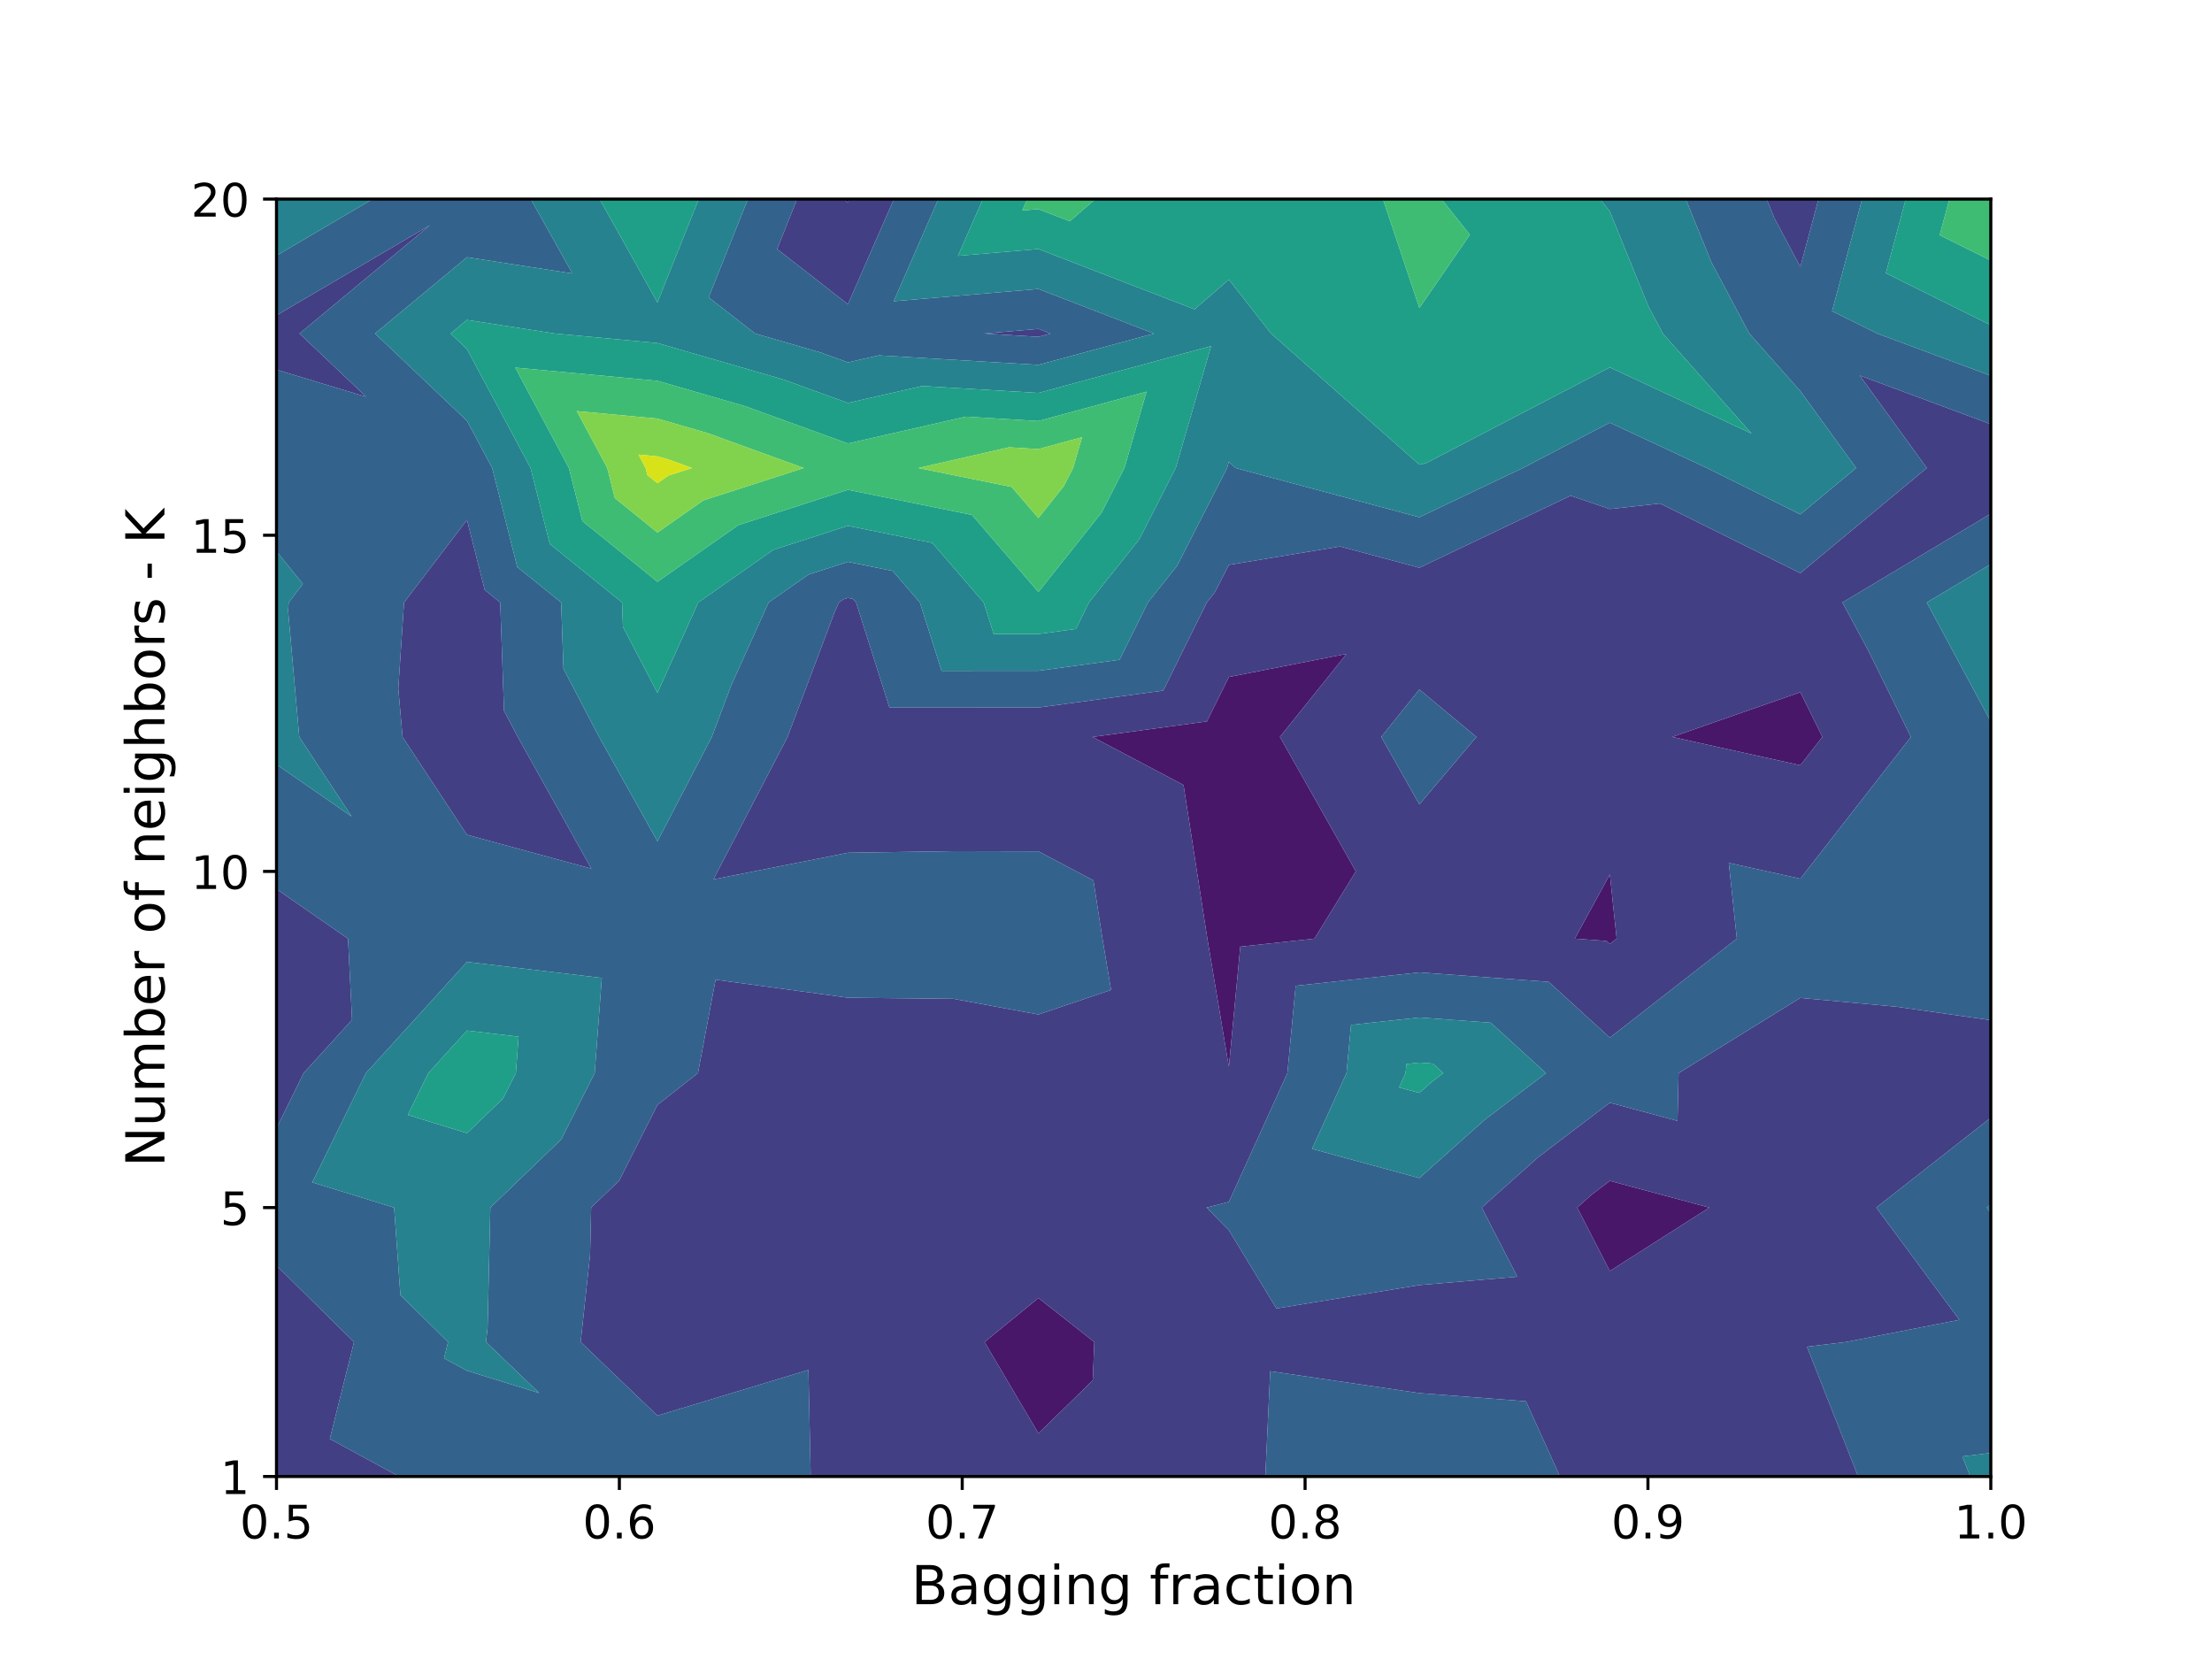 <?xml version="1.0" encoding="utf-8" standalone="no"?>
<!DOCTYPE svg PUBLIC "-//W3C//DTD SVG 1.1//EN"
  "http://www.w3.org/Graphics/SVG/1.1/DTD/svg11.dtd">
<!-- Created with matplotlib (https://matplotlib.org/) -->
<svg height="432pt" version="1.1" viewBox="0 0 576 432" width="576pt" xmlns="http://www.w3.org/2000/svg" xmlns:xlink="http://www.w3.org/1999/xlink">
 <defs>
  <style type="text/css">
*{stroke-linecap:butt;stroke-linejoin:round;}
  </style>
 </defs>
 <g id="figure_1">
  <g id="patch_1">
   <path d="M 0 432 
L 576 432 
L 576 0 
L 0 0 
z
" style="fill:#ffffff;"/>
  </g>
  <g id="axes_1">
   <g id="patch_2">
    <path d="M 72 384.48 
L 518.4 384.48 
L 518.4 51.84 
L 72 51.84 
z
" style="fill:#ffffff;"/>
   </g>
   <g id="PathCollection_1">
    <path clip-path="url(#p267dcb0366)" d="M 220.361 51.84 
L 220.189 52.272 
L 220.8 52.748 
L 221.197 51.84 
L 220.8 51.84 
M 284.957 349.465 
L 270.4 338.003 
L 256.372 349.465 
L 270.4 373.24 
L 284.55 359.454 
M 419.2 330.966 
L 445.103 314.451 
L 419.2 307.494 
L 414.457 311.103 
L 410.702 314.451 
M 350.645 170.265 
L 320 176.284 
L 314.276 187.858 
L 284.495 191.899 
L 308.188 204.407 
L 314.392 244.421 
L 320 277.792 
L 322.962 246.512 
L 342.276 244.421 
L 353.06 226.907 
L 333.286 191.899 
M 468.8 180.254 
L 435.447 191.899 
L 468.8 199.271 
L 474.55 191.899 
M 420.975 244.421 
L 419.2 227.707 
L 410.081 244.421 
L 418.345 245.025 
L 419.2 245.805 
" style="fill:#481769;"/>
   </g>
   <g id="PathCollection_2">
    <path clip-path="url(#p267dcb0366)" d="M 329.486 384.48 
L 330.763 357.063 
L 369.6 362.76 
L 397.356 364.886 
L 406.214 384.48 
L 419.2 384.48 
L 468.8 384.48 
L 483.856 384.48 
L 470.521 350.68 
L 480.621 349.465 
L 510.209 343.683 
L 488.579 314.451 
L 518.4 291.052 
L 518.4 279.436 
L 518.4 265.649 
L 493.927 262.159 
L 468.8 259.851 
L 437.101 279.436 
L 436.819 291.874 
L 419.2 287.142 
L 400.584 301.308 
L 385.844 314.451 
L 395.109 332.459 
L 369.6 334.637 
L 332.378 340.727 
L 320 320.356 
L 314.185 314.451 
L 320 312.958 
L 335.233 279.436 
L 337.386 256.695 
L 369.6 253.208 
L 403.269 255.668 
L 419.2 270.199 
L 452.27 244.421 
L 450.175 224.699 
L 468.8 228.815 
L 497.596 191.899 
L 486.462 169.352 
L 479.767 156.884 
L 518.4 133.763 
L 518.4 121.869 
L 518.4 110.457 
L 484.27 97.775 
L 501.742 121.869 
L 468.8 149.245 
L 432.277 131.101 
L 419.2 132.55 
L 408.979 129.085 
L 369.6 147.834 
L 348.944 142.302 
L 320 147.093 
L 316.321 154.287 
L 314.254 156.884 
L 302.904 179.83 
L 270.4 184.241 
L 231.614 184.265 
L 222.919 156.884 
L 222.117 155.954 
L 220.8 155.688 
L 219.636 156.063 
L 218.464 156.884 
L 217.371 159.305 
L 205.077 191.899 
L 185.769 228.994 
L 220.8 222.058 
L 248.886 221.64 
L 270.4 221.691 
L 284.724 229.253 
L 287.076 244.421 
L 289.32 257.778 
L 270.4 264.176 
L 248.217 260.081 
L 220.8 259.801 
L 186.339 255.108 
L 181.745 279.436 
L 171.2 287.719 
L 161.25 307.426 
L 153.938 314.451 
L 153.652 326.838 
L 151.203 349.465 
L 171.2 368.627 
L 210.516 356.725 
L 211.106 384.48 
L 220.8 384.48 
L 270.4 384.48 
L 320 384.48 
M 460.024 51.84 
L 461.979 56.655 
L 468.8 69.489 
L 473.532 51.84 
L 468.8 51.84 
M 221.197 51.84 
L 220.8 52.748 
L 220.189 52.272 
L 220.361 51.84 
L 207.562 51.84 
L 202.363 64.856 
L 220.8 79.221 
L 232.769 51.84 
M 72 96.268 
L 95.328 103.323 
L 77.985 86.855 
L 111.988 58.626 
L 72 82.12 
L 72 86.855 
M 72 293.789 
L 79.058 279.436 
L 91.67 265.55 
L 90.627 244.421 
L 72 231.51 
L 72 244.421 
L 72 279.436 
M 103.91 384.48 
L 85.878 374.683 
L 92.176 349.465 
L 72 329.569 
L 72 349.465 
L 72 384.48 
M 284.55 359.454 
L 270.4 373.24 
L 256.372 349.465 
L 270.4 338.003 
L 284.957 349.465 
M 410.702 314.451 
L 414.457 311.103 
L 419.2 307.494 
L 445.103 314.451 
L 419.2 330.966 
M 333.286 191.899 
L 353.06 226.907 
L 342.276 244.421 
L 322.962 246.512 
L 320 277.792 
L 314.392 244.421 
L 308.188 204.407 
L 284.495 191.899 
L 314.276 187.858 
L 320 176.284 
L 350.645 170.265 
M 474.55 191.899 
L 468.8 199.271 
L 435.447 191.899 
L 468.8 180.254 
M 419.2 245.805 
L 418.345 245.025 
L 410.081 244.421 
L 419.2 227.707 
L 420.975 244.421 
M 104.831 191.899 
L 121.6 217.381 
L 153.982 226.189 
L 134.81 191.899 
L 131.251 185.086 
L 130.253 156.884 
L 126.221 153.622 
L 121.6 135.381 
L 105.217 156.884 
L 103.718 179.275 
M 369.6 179.532 
L 384.467 191.899 
L 369.6 209.467 
L 359.677 191.899 
M 273.535 86.855 
L 270.4 85.645 
L 256.139 86.855 
L 270.4 87.705 
" style="fill:#423f85;"/>
   </g>
   <g id="PathCollection_3">
    <path clip-path="url(#p267dcb0366)" d="M 406.214 384.48 
L 397.356 364.886 
L 369.6 362.76 
L 330.763 357.063 
L 329.486 384.48 
L 369.6 384.48 
M 513.053 384.48 
L 510.989 379.248 
L 518.4 378.356 
L 518.4 349.465 
L 518.4 315.86 
L 517.357 314.451 
L 518.4 313.632 
L 518.4 291.052 
L 488.579 314.451 
L 510.209 343.683 
L 480.621 349.465 
L 470.521 350.68 
L 483.856 384.48 
M 518.4 187.921 
L 501.734 156.884 
L 518.4 146.91 
L 518.4 133.763 
L 479.767 156.884 
L 486.462 169.352 
L 497.596 191.899 
L 468.8 228.815 
L 450.175 224.699 
L 452.27 244.421 
L 419.2 270.199 
L 403.269 255.668 
L 369.6 253.208 
L 337.386 256.695 
L 335.233 279.436 
L 320 312.958 
L 314.185 314.451 
L 320 320.356 
L 332.378 340.727 
L 369.6 334.637 
L 395.109 332.459 
L 385.844 314.451 
L 400.584 301.308 
L 419.2 287.142 
L 436.819 291.874 
L 437.101 279.436 
L 468.8 259.851 
L 493.927 262.159 
L 518.4 265.649 
L 518.4 244.421 
L 518.4 191.899 
M 518.4 97.842 
L 488.831 86.855 
L 477.065 81.02 
L 484.89 51.84 
L 473.532 51.84 
L 468.8 69.489 
L 461.979 56.655 
L 460.024 51.84 
L 438.963 51.84 
L 445.609 68.212 
L 455.518 86.855 
L 468.8 101.836 
L 483.328 121.869 
L 468.8 133.942 
L 444.498 121.869 
L 419.2 110.057 
L 396.529 121.869 
L 369.6 134.691 
L 321.722 121.869 
L 320 120.253 
L 319.531 121.869 
L 306.5 147.354 
L 298.913 156.884 
L 291.533 171.803 
L 270.4 174.671 
L 245.183 174.686 
L 239.529 156.884 
L 232.444 148.664 
L 220.8 146.306 
L 210.512 149.621 
L 200.147 156.884 
L 190.485 178.285 
L 185.35 191.899 
L 171.2 219.084 
L 156 191.899 
L 146.733 174.156 
L 146.122 156.884 
L 134.694 147.641 
L 128.166 121.869 
L 121.6 109.591 
L 97.656 86.855 
L 121.6 66.977 
L 149.045 71.215 
L 138.21 51.84 
L 121.6 51.84 
L 97.053 51.84 
L 72 66.56 
L 72 82.12 
L 111.988 58.626 
L 77.985 86.855 
L 95.328 103.323 
L 72 96.268 
L 72 121.869 
L 72 143.582 
L 78.87 152.035 
L 75.175 156.884 
L 75.032 159.024 
L 77.931 191.899 
L 91.565 212.616 
L 72 199.055 
L 72 231.51 
L 90.627 244.421 
L 91.67 265.55 
L 79.058 279.436 
L 72 293.789 
L 72 314.451 
L 72 329.569 
L 92.176 349.465 
L 85.878 374.683 
L 103.91 384.48 
L 121.6 384.48 
L 171.2 384.48 
L 211.106 384.48 
L 210.516 356.725 
L 171.2 368.627 
L 151.203 349.465 
L 153.652 326.838 
L 153.938 314.451 
L 161.25 307.426 
L 171.2 287.719 
L 181.745 279.436 
L 186.339 255.108 
L 220.8 259.801 
L 248.217 260.081 
L 270.4 264.176 
L 289.32 257.778 
L 287.076 244.421 
L 284.724 229.253 
L 270.4 221.691 
L 248.886 221.64 
L 220.8 222.058 
L 185.769 228.994 
L 205.077 191.899 
L 217.371 159.305 
L 218.464 156.884 
L 219.636 156.063 
L 220.8 155.688 
L 222.117 155.954 
L 222.919 156.884 
L 231.614 184.265 
L 270.4 184.241 
L 302.904 179.83 
L 314.254 156.884 
L 316.321 154.287 
L 320 147.093 
L 348.944 142.302 
L 369.6 147.834 
L 408.979 129.085 
L 419.2 132.55 
L 432.277 131.101 
L 468.8 149.245 
L 501.742 121.869 
L 484.27 97.775 
L 518.4 110.457 
M 232.769 51.84 
L 220.8 79.221 
L 202.363 64.856 
L 207.562 51.84 
L 194.762 51.84 
L 184.537 77.44 
L 196.621 86.855 
L 213.769 91.818 
L 220.8 94.368 
L 228.846 92.534 
L 270.4 95.012 
L 300.469 86.855 
L 270.4 75.249 
L 232.711 78.446 
L 244.342 51.84 
M 103.718 179.275 
L 105.217 156.884 
L 121.6 135.381 
L 126.221 153.622 
L 130.253 156.884 
L 131.251 185.086 
L 134.81 191.899 
L 153.982 226.189 
L 121.6 217.381 
L 104.831 191.899 
M 359.677 191.899 
L 369.6 209.467 
L 384.467 191.899 
L 369.6 179.532 
M 270.4 87.705 
L 256.139 86.855 
L 270.4 85.645 
L 273.535 86.855 
M 104.267 337.229 
L 102.627 314.451 
L 81.306 307.881 
L 95.295 279.436 
L 121.6 250.472 
L 156.712 254.649 
L 154.856 279.436 
L 146.117 296.744 
L 127.685 314.451 
L 126.964 345.678 
L 126.554 349.465 
L 140.418 362.749 
L 121.6 356.934 
L 115.621 353.686 
L 116.676 349.465 
M 402.582 279.436 
L 386.71 291.514 
L 369.6 306.769 
L 341.658 299.161 
L 350.622 279.436 
L 351.811 266.878 
L 369.6 264.952 
L 388.193 266.31 
" style="fill:#33628d;"/>
   </g>
   <g id="PathCollection_4">
    <path clip-path="url(#p267dcb0366)" d="M 518.4 378.356 
L 510.989 379.248 
L 513.053 384.48 
L 518.4 384.48 
M 518.4 313.632 
L 517.357 314.451 
L 518.4 315.86 
L 518.4 314.451 
M 518.4 146.91 
L 501.734 156.884 
L 518.4 187.921 
L 518.4 156.884 
M 518.4 84.681 
L 491.075 71.13 
L 496.247 51.84 
L 484.89 51.84 
L 477.065 81.02 
L 488.831 86.855 
L 518.4 97.842 
L 518.4 86.855 
M 416.654 51.84 
L 419.2 55.04 
L 429.238 79.768 
L 433.005 86.855 
L 456.099 112.903 
L 419.2 95.674 
L 371.505 120.524 
L 369.6 121.005 
L 330.975 86.855 
L 320 72.804 
L 311.07 80.551 
L 270.4 64.853 
L 249.449 66.63 
L 255.914 51.84 
L 244.342 51.84 
L 232.711 78.446 
L 270.4 75.249 
L 300.469 86.855 
L 270.4 95.012 
L 228.846 92.534 
L 220.8 94.368 
L 213.769 91.818 
L 196.621 86.855 
L 184.537 77.44 
L 194.762 51.84 
L 181.963 51.84 
L 171.2 78.786 
L 156.131 51.84 
L 138.21 51.84 
L 149.045 71.215 
L 121.6 66.977 
L 97.656 86.855 
L 121.6 109.591 
L 128.166 121.869 
L 134.694 147.641 
L 146.122 156.884 
L 146.733 174.156 
L 156 191.899 
L 171.2 219.084 
L 185.35 191.899 
L 190.485 178.285 
L 200.147 156.884 
L 210.512 149.621 
L 220.8 146.306 
L 232.444 148.664 
L 239.529 156.884 
L 245.183 174.686 
L 270.4 174.671 
L 291.533 171.803 
L 298.913 156.884 
L 306.5 147.354 
L 319.531 121.869 
L 320 120.253 
L 321.722 121.869 
L 369.6 134.691 
L 396.529 121.869 
L 419.2 110.057 
L 444.498 121.869 
L 468.8 133.942 
L 483.328 121.869 
L 468.8 101.836 
L 455.518 86.855 
L 445.609 68.212 
L 438.963 51.84 
L 419.2 51.84 
M 72 66.56 
L 97.053 51.84 
L 72 51.84 
M 72 199.055 
L 91.565 212.616 
L 77.931 191.899 
L 75.032 159.024 
L 75.175 156.884 
L 78.87 152.035 
L 72 143.582 
L 72 156.884 
L 72 191.899 
M 116.676 349.465 
L 115.621 353.686 
L 121.6 356.934 
L 140.418 362.749 
L 126.554 349.465 
L 126.964 345.678 
L 127.685 314.451 
L 146.117 296.744 
L 154.856 279.436 
L 156.712 254.649 
L 121.6 250.472 
L 95.295 279.436 
L 81.306 307.881 
L 102.627 314.451 
L 104.267 337.229 
M 388.193 266.31 
L 369.6 264.952 
L 351.811 266.878 
L 350.622 279.436 
L 341.658 299.161 
L 369.6 306.769 
L 386.71 291.514 
L 402.582 279.436 
M 121.6 83.308 
L 144.568 86.855 
L 171.2 89.331 
L 203.889 98.793 
L 220.8 104.925 
L 240.151 100.516 
L 270.4 102.319 
L 315.379 90.117 
L 306.164 121.869 
L 296.678 140.42 
L 283.571 156.884 
L 280.162 163.776 
L 270.4 165.1 
L 258.751 165.108 
L 256.14 156.884 
L 242.771 141.374 
L 220.8 136.925 
L 201.388 143.18 
L 181.83 156.884 
L 171.2 180.429 
L 162.215 163.227 
L 161.991 156.884 
L 143.167 141.659 
L 138.154 121.869 
L 121.6 90.911 
L 117.328 86.855 
M 111.531 279.436 
L 121.6 268.349 
L 135.04 269.948 
L 134.33 279.436 
L 130.985 286.061 
L 121.6 295.076 
L 106.176 290.324 
M 375.838 279.436 
L 372.836 281.72 
L 369.6 284.606 
L 364.315 283.167 
L 366.01 279.436 
L 366.235 277.061 
L 369.6 276.696 
L 373.117 276.953 
" style="fill:#26828e;"/>
   </g>
   <g id="PathCollection_5">
    <path clip-path="url(#p267dcb0366)" d="M 518.4 67.844 
L 505.084 61.24 
L 507.605 51.84 
L 496.247 51.84 
L 491.075 71.13 
L 518.4 84.681 
M 375.366 51.84 
L 382.757 61.128 
L 369.6 80.199 
L 360.106 51.84 
L 320 51.84 
L 285.236 51.84 
L 278.579 57.614 
L 270.4 54.457 
L 266.186 54.815 
L 267.487 51.84 
L 255.914 51.84 
L 249.449 66.63 
L 270.4 64.853 
L 311.07 80.551 
L 320 72.804 
L 330.975 86.855 
L 369.6 121.005 
L 371.505 120.524 
L 419.2 95.674 
L 456.099 112.903 
L 433.005 86.855 
L 429.238 79.768 
L 419.2 55.04 
L 416.654 51.84 
M 156.131 51.84 
L 171.2 78.786 
L 181.963 51.84 
L 171.2 51.84 
M 117.328 86.855 
L 121.6 90.911 
L 138.154 121.869 
L 143.167 141.659 
L 161.991 156.884 
L 162.215 163.227 
L 171.2 180.429 
L 181.83 156.884 
L 201.388 143.18 
L 220.8 136.925 
L 242.771 141.374 
L 256.14 156.884 
L 258.751 165.108 
L 270.4 165.1 
L 280.162 163.776 
L 283.571 156.884 
L 296.678 140.42 
L 306.164 121.869 
L 315.379 90.117 
L 270.4 102.319 
L 240.151 100.516 
L 220.8 104.925 
L 203.889 98.793 
L 171.2 89.331 
L 144.568 86.855 
L 121.6 83.308 
M 106.176 290.324 
L 121.6 295.076 
L 130.985 286.061 
L 134.33 279.436 
L 135.04 269.948 
L 121.6 268.349 
L 111.531 279.436 
M 373.117 276.953 
L 369.6 276.696 
L 366.235 277.061 
L 366.01 279.436 
L 364.315 283.167 
L 369.6 284.606 
L 372.836 281.72 
L 375.838 279.436 
M 194.008 105.768 
L 220.8 115.483 
L 251.457 108.497 
L 270.4 109.627 
L 298.567 101.985 
L 292.796 121.869 
L 286.856 133.486 
L 270.4 154.158 
L 253.098 134.084 
L 220.8 127.544 
L 192.263 136.739 
L 171.2 151.498 
L 151.64 135.678 
L 148.142 121.869 
L 134.16 95.722 
L 171.2 99.166 
" style="fill:#1f9f88;"/>
   </g>
   <g id="PathCollection_6">
    <path clip-path="url(#p267dcb0366)" d="M 507.605 51.84 
L 505.084 61.24 
L 518.4 67.844 
L 518.4 51.84 
M 360.106 51.84 
L 369.6 80.199 
L 382.757 61.128 
L 375.366 51.84 
L 369.6 51.84 
M 267.487 51.84 
L 266.186 54.815 
L 270.4 54.457 
L 278.579 57.614 
L 285.236 51.84 
L 270.4 51.84 
M 171.2 99.166 
L 134.16 95.722 
L 148.142 121.869 
L 151.64 135.678 
L 171.2 151.498 
L 192.263 136.739 
L 220.8 127.544 
L 253.098 134.084 
L 270.4 154.158 
L 286.856 133.486 
L 292.796 121.869 
L 298.567 101.985 
L 270.4 109.627 
L 251.457 108.497 
L 220.8 115.483 
L 194.008 105.768 
M 184.128 112.743 
L 209.297 121.869 
L 183.139 130.298 
L 171.2 138.663 
L 160.113 129.696 
L 158.131 121.869 
L 150.205 107.049 
L 171.2 109.001 
M 279.429 121.869 
L 277.034 126.553 
L 270.4 134.886 
L 263.425 126.794 
L 239.105 121.869 
L 262.763 116.478 
L 270.4 116.934 
L 281.756 113.853 
" style="fill:#3fbc73;"/>
   </g>
   <g id="PathCollection_7">
    <path clip-path="url(#p267dcb0366)" d="M 171.2 109.001 
L 150.205 107.049 
L 158.131 121.869 
L 160.113 129.696 
L 171.2 138.663 
L 183.139 130.298 
L 209.297 121.869 
L 184.128 112.743 
M 281.756 113.853 
L 270.4 116.934 
L 262.763 116.478 
L 239.105 121.869 
L 263.425 126.794 
L 270.4 134.886 
L 277.034 126.553 
L 279.429 121.869 
M 174.248 119.718 
L 180.181 121.869 
L 174.015 123.856 
L 171.2 125.829 
L 168.586 123.715 
L 168.119 121.869 
L 166.25 118.375 
L 171.2 118.836 
" style="fill:#81d34d;"/>
   </g>
   <g id="PathCollection_8">
    <path clip-path="url(#p267dcb0366)" d="M 171.2 118.836 
L 166.25 118.375 
L 168.119 121.869 
L 168.586 123.715 
L 171.2 125.829 
L 174.015 123.856 
L 180.181 121.869 
L 174.248 119.718 
" style="fill:#d8e219;"/>
   </g>
   <g id="matplotlib.axis_1">
    <g id="xtick_1">
     <g id="line2d_1">
      <defs>
       <path d="M 0 0 
L 0 3.5 
" id="m5181a59d61" style="stroke:#000000;stroke-width:0.8;"/>
      </defs>
      <g>
       <use style="stroke:#000000;stroke-width:0.8;" x="72" xlink:href="#m5181a59d61" y="384.48"/>
      </g>
     </g>
     <g id="text_1">
      <!-- 0.5 -->
      <defs>
       <path d="M 31.781 66.406 
Q 24.172 66.406 20.328 58.906 
Q 16.5 51.422 16.5 36.375 
Q 16.5 21.391 20.328 13.891 
Q 24.172 6.391 31.781 6.391 
Q 39.453 6.391 43.281 13.891 
Q 47.125 21.391 47.125 36.375 
Q 47.125 51.422 43.281 58.906 
Q 39.453 66.406 31.781 66.406 
z
M 31.781 74.219 
Q 44.047 74.219 50.516 64.516 
Q 56.984 54.828 56.984 36.375 
Q 56.984 17.969 50.516 8.266 
Q 44.047 -1.422 31.781 -1.422 
Q 19.531 -1.422 13.062 8.266 
Q 6.594 17.969 6.594 36.375 
Q 6.594 54.828 13.062 64.516 
Q 19.531 74.219 31.781 74.219 
z
" id="DejaVuSans-48"/>
       <path d="M 10.688 12.406 
L 21 12.406 
L 21 0 
L 10.688 0 
z
" id="DejaVuSans-46"/>
       <path d="M 10.797 72.906 
L 49.516 72.906 
L 49.516 64.594 
L 19.828 64.594 
L 19.828 46.734 
Q 21.969 47.469 24.109 47.828 
Q 26.266 48.188 28.422 48.188 
Q 40.625 48.188 47.75 41.5 
Q 54.891 34.812 54.891 23.391 
Q 54.891 11.625 47.562 5.094 
Q 40.234 -1.422 26.906 -1.422 
Q 22.312 -1.422 17.547 -0.641 
Q 12.797 0.141 7.719 1.703 
L 7.719 11.625 
Q 12.109 9.234 16.797 8.062 
Q 21.484 6.891 26.703 6.891 
Q 35.156 6.891 40.078 11.328 
Q 45.016 15.766 45.016 23.391 
Q 45.016 31 40.078 35.438 
Q 35.156 39.891 26.703 39.891 
Q 22.75 39.891 18.812 39.016 
Q 14.891 38.141 10.797 36.281 
z
" id="DejaVuSans-53"/>
      </defs>
      <g transform="translate(62.458 400.598)scale(0.12 -0.12)">
       <use xlink:href="#DejaVuSans-48"/>
       <use x="63.623" xlink:href="#DejaVuSans-46"/>
       <use x="95.41" xlink:href="#DejaVuSans-53"/>
      </g>
     </g>
    </g>
    <g id="xtick_2">
     <g id="line2d_2">
      <g>
       <use style="stroke:#000000;stroke-width:0.8;" x="161.28" xlink:href="#m5181a59d61" y="384.48"/>
      </g>
     </g>
     <g id="text_2">
      <!-- 0.6 -->
      <defs>
       <path d="M 33.016 40.375 
Q 26.375 40.375 22.484 35.828 
Q 18.609 31.297 18.609 23.391 
Q 18.609 15.531 22.484 10.953 
Q 26.375 6.391 33.016 6.391 
Q 39.656 6.391 43.531 10.953 
Q 47.406 15.531 47.406 23.391 
Q 47.406 31.297 43.531 35.828 
Q 39.656 40.375 33.016 40.375 
z
M 52.594 71.297 
L 52.594 62.312 
Q 48.875 64.062 45.094 64.984 
Q 41.312 65.922 37.594 65.922 
Q 27.828 65.922 22.672 59.328 
Q 17.531 52.734 16.797 39.406 
Q 19.672 43.656 24.016 45.922 
Q 28.375 48.188 33.594 48.188 
Q 44.578 48.188 50.953 41.516 
Q 57.328 34.859 57.328 23.391 
Q 57.328 12.156 50.688 5.359 
Q 44.047 -1.422 33.016 -1.422 
Q 20.359 -1.422 13.672 8.266 
Q 6.984 17.969 6.984 36.375 
Q 6.984 53.656 15.188 63.938 
Q 23.391 74.219 37.203 74.219 
Q 40.922 74.219 44.703 73.484 
Q 48.484 72.75 52.594 71.297 
z
" id="DejaVuSans-54"/>
      </defs>
      <g transform="translate(151.738 400.598)scale(0.12 -0.12)">
       <use xlink:href="#DejaVuSans-48"/>
       <use x="63.623" xlink:href="#DejaVuSans-46"/>
       <use x="95.41" xlink:href="#DejaVuSans-54"/>
      </g>
     </g>
    </g>
    <g id="xtick_3">
     <g id="line2d_3">
      <g>
       <use style="stroke:#000000;stroke-width:0.8;" x="250.56" xlink:href="#m5181a59d61" y="384.48"/>
      </g>
     </g>
     <g id="text_3">
      <!-- 0.7 -->
      <defs>
       <path d="M 8.203 72.906 
L 55.078 72.906 
L 55.078 68.703 
L 28.609 0 
L 18.312 0 
L 43.219 64.594 
L 8.203 64.594 
z
" id="DejaVuSans-55"/>
      </defs>
      <g transform="translate(241.018 400.598)scale(0.12 -0.12)">
       <use xlink:href="#DejaVuSans-48"/>
       <use x="63.623" xlink:href="#DejaVuSans-46"/>
       <use x="95.41" xlink:href="#DejaVuSans-55"/>
      </g>
     </g>
    </g>
    <g id="xtick_4">
     <g id="line2d_4">
      <g>
       <use style="stroke:#000000;stroke-width:0.8;" x="339.84" xlink:href="#m5181a59d61" y="384.48"/>
      </g>
     </g>
     <g id="text_4">
      <!-- 0.8 -->
      <defs>
       <path d="M 31.781 34.625 
Q 24.75 34.625 20.719 30.859 
Q 16.703 27.094 16.703 20.516 
Q 16.703 13.922 20.719 10.156 
Q 24.75 6.391 31.781 6.391 
Q 38.812 6.391 42.859 10.172 
Q 46.922 13.969 46.922 20.516 
Q 46.922 27.094 42.891 30.859 
Q 38.875 34.625 31.781 34.625 
z
M 21.922 38.812 
Q 15.578 40.375 12.031 44.719 
Q 8.5 49.078 8.5 55.328 
Q 8.5 64.062 14.719 69.141 
Q 20.953 74.219 31.781 74.219 
Q 42.672 74.219 48.875 69.141 
Q 55.078 64.062 55.078 55.328 
Q 55.078 49.078 51.531 44.719 
Q 48 40.375 41.703 38.812 
Q 48.828 37.156 52.797 32.312 
Q 56.781 27.484 56.781 20.516 
Q 56.781 9.906 50.312 4.234 
Q 43.844 -1.422 31.781 -1.422 
Q 19.734 -1.422 13.25 4.234 
Q 6.781 9.906 6.781 20.516 
Q 6.781 27.484 10.781 32.312 
Q 14.797 37.156 21.922 38.812 
z
M 18.312 54.391 
Q 18.312 48.734 21.844 45.562 
Q 25.391 42.391 31.781 42.391 
Q 38.141 42.391 41.719 45.562 
Q 45.312 48.734 45.312 54.391 
Q 45.312 60.062 41.719 63.234 
Q 38.141 66.406 31.781 66.406 
Q 25.391 66.406 21.844 63.234 
Q 18.312 60.062 18.312 54.391 
z
" id="DejaVuSans-56"/>
      </defs>
      <g transform="translate(330.298 400.598)scale(0.12 -0.12)">
       <use xlink:href="#DejaVuSans-48"/>
       <use x="63.623" xlink:href="#DejaVuSans-46"/>
       <use x="95.41" xlink:href="#DejaVuSans-56"/>
      </g>
     </g>
    </g>
    <g id="xtick_5">
     <g id="line2d_5">
      <g>
       <use style="stroke:#000000;stroke-width:0.8;" x="429.12" xlink:href="#m5181a59d61" y="384.48"/>
      </g>
     </g>
     <g id="text_5">
      <!-- 0.9 -->
      <defs>
       <path d="M 10.984 1.516 
L 10.984 10.5 
Q 14.703 8.734 18.5 7.812 
Q 22.312 6.891 25.984 6.891 
Q 35.75 6.891 40.891 13.453 
Q 46.047 20.016 46.781 33.406 
Q 43.953 29.203 39.594 26.953 
Q 35.25 24.703 29.984 24.703 
Q 19.047 24.703 12.672 31.312 
Q 6.297 37.938 6.297 49.422 
Q 6.297 60.641 12.938 67.422 
Q 19.578 74.219 30.609 74.219 
Q 43.266 74.219 49.922 64.516 
Q 56.594 54.828 56.594 36.375 
Q 56.594 19.141 48.406 8.859 
Q 40.234 -1.422 26.422 -1.422 
Q 22.703 -1.422 18.891 -0.688 
Q 15.094 0.047 10.984 1.516 
z
M 30.609 32.422 
Q 37.25 32.422 41.125 36.953 
Q 45.016 41.5 45.016 49.422 
Q 45.016 57.281 41.125 61.844 
Q 37.25 66.406 30.609 66.406 
Q 23.969 66.406 20.094 61.844 
Q 16.219 57.281 16.219 49.422 
Q 16.219 41.5 20.094 36.953 
Q 23.969 32.422 30.609 32.422 
z
" id="DejaVuSans-57"/>
      </defs>
      <g transform="translate(419.578 400.598)scale(0.12 -0.12)">
       <use xlink:href="#DejaVuSans-48"/>
       <use x="63.623" xlink:href="#DejaVuSans-46"/>
       <use x="95.41" xlink:href="#DejaVuSans-57"/>
      </g>
     </g>
    </g>
    <g id="xtick_6">
     <g id="line2d_6">
      <g>
       <use style="stroke:#000000;stroke-width:0.8;" x="518.4" xlink:href="#m5181a59d61" y="384.48"/>
      </g>
     </g>
     <g id="text_6">
      <!-- 1.0 -->
      <defs>
       <path d="M 12.406 8.297 
L 28.516 8.297 
L 28.516 63.922 
L 10.984 60.406 
L 10.984 69.391 
L 28.422 72.906 
L 38.281 72.906 
L 38.281 8.297 
L 54.391 8.297 
L 54.391 0 
L 12.406 0 
z
" id="DejaVuSans-49"/>
      </defs>
      <g transform="translate(508.858 400.598)scale(0.12 -0.12)">
       <use xlink:href="#DejaVuSans-49"/>
       <use x="63.623" xlink:href="#DejaVuSans-46"/>
       <use x="95.41" xlink:href="#DejaVuSans-48"/>
      </g>
     </g>
    </g>
    <g id="text_7">
     <!-- Bagging fraction -->
     <defs>
      <path d="M 19.672 34.812 
L 19.672 8.109 
L 35.5 8.109 
Q 43.453 8.109 47.281 11.406 
Q 51.125 14.703 51.125 21.484 
Q 51.125 28.328 47.281 31.562 
Q 43.453 34.812 35.5 34.812 
z
M 19.672 64.797 
L 19.672 42.828 
L 34.281 42.828 
Q 41.5 42.828 45.031 45.531 
Q 48.578 48.25 48.578 53.812 
Q 48.578 59.328 45.031 62.062 
Q 41.5 64.797 34.281 64.797 
z
M 9.812 72.906 
L 35.016 72.906 
Q 46.297 72.906 52.391 68.219 
Q 58.5 63.531 58.5 54.891 
Q 58.5 48.188 55.375 44.234 
Q 52.25 40.281 46.188 39.312 
Q 53.469 37.75 57.5 32.781 
Q 61.531 27.828 61.531 20.406 
Q 61.531 10.641 54.891 5.312 
Q 48.25 0 35.984 0 
L 9.812 0 
z
" id="DejaVuSans-66"/>
      <path d="M 34.281 27.484 
Q 23.391 27.484 19.188 25 
Q 14.984 22.516 14.984 16.5 
Q 14.984 11.719 18.141 8.906 
Q 21.297 6.109 26.703 6.109 
Q 34.188 6.109 38.703 11.406 
Q 43.219 16.703 43.219 25.484 
L 43.219 27.484 
z
M 52.203 31.203 
L 52.203 0 
L 43.219 0 
L 43.219 8.297 
Q 40.141 3.328 35.547 0.953 
Q 30.953 -1.422 24.312 -1.422 
Q 15.922 -1.422 10.953 3.297 
Q 6 8.016 6 15.922 
Q 6 25.141 12.172 29.828 
Q 18.359 34.516 30.609 34.516 
L 43.219 34.516 
L 43.219 35.406 
Q 43.219 41.609 39.141 45 
Q 35.062 48.391 27.688 48.391 
Q 23 48.391 18.547 47.266 
Q 14.109 46.141 10.016 43.891 
L 10.016 52.203 
Q 14.938 54.109 19.578 55.047 
Q 24.219 56 28.609 56 
Q 40.484 56 46.344 49.844 
Q 52.203 43.703 52.203 31.203 
z
" id="DejaVuSans-97"/>
      <path d="M 45.406 27.984 
Q 45.406 37.75 41.375 43.109 
Q 37.359 48.484 30.078 48.484 
Q 22.859 48.484 18.828 43.109 
Q 14.797 37.75 14.797 27.984 
Q 14.797 18.266 18.828 12.891 
Q 22.859 7.516 30.078 7.516 
Q 37.359 7.516 41.375 12.891 
Q 45.406 18.266 45.406 27.984 
z
M 54.391 6.781 
Q 54.391 -7.172 48.188 -13.984 
Q 42 -20.797 29.203 -20.797 
Q 24.469 -20.797 20.266 -20.094 
Q 16.062 -19.391 12.109 -17.922 
L 12.109 -9.188 
Q 16.062 -11.328 19.922 -12.344 
Q 23.781 -13.375 27.781 -13.375 
Q 36.625 -13.375 41.016 -8.766 
Q 45.406 -4.156 45.406 5.172 
L 45.406 9.625 
Q 42.625 4.781 38.281 2.391 
Q 33.938 0 27.875 0 
Q 17.828 0 11.672 7.656 
Q 5.516 15.328 5.516 27.984 
Q 5.516 40.672 11.672 48.328 
Q 17.828 56 27.875 56 
Q 33.938 56 38.281 53.609 
Q 42.625 51.219 45.406 46.391 
L 45.406 54.688 
L 54.391 54.688 
z
" id="DejaVuSans-103"/>
      <path d="M 9.422 54.688 
L 18.406 54.688 
L 18.406 0 
L 9.422 0 
z
M 9.422 75.984 
L 18.406 75.984 
L 18.406 64.594 
L 9.422 64.594 
z
" id="DejaVuSans-105"/>
      <path d="M 54.891 33.016 
L 54.891 0 
L 45.906 0 
L 45.906 32.719 
Q 45.906 40.484 42.875 44.328 
Q 39.844 48.188 33.797 48.188 
Q 26.516 48.188 22.312 43.547 
Q 18.109 38.922 18.109 30.906 
L 18.109 0 
L 9.078 0 
L 9.078 54.688 
L 18.109 54.688 
L 18.109 46.188 
Q 21.344 51.125 25.703 53.562 
Q 30.078 56 35.797 56 
Q 45.219 56 50.047 50.172 
Q 54.891 44.344 54.891 33.016 
z
" id="DejaVuSans-110"/>
      <path id="DejaVuSans-32"/>
      <path d="M 37.109 75.984 
L 37.109 68.5 
L 28.516 68.5 
Q 23.688 68.5 21.797 66.547 
Q 19.922 64.594 19.922 59.516 
L 19.922 54.688 
L 34.719 54.688 
L 34.719 47.703 
L 19.922 47.703 
L 19.922 0 
L 10.891 0 
L 10.891 47.703 
L 2.297 47.703 
L 2.297 54.688 
L 10.891 54.688 
L 10.891 58.5 
Q 10.891 67.625 15.141 71.797 
Q 19.391 75.984 28.609 75.984 
z
" id="DejaVuSans-102"/>
      <path d="M 41.109 46.297 
Q 39.594 47.172 37.812 47.578 
Q 36.031 48 33.891 48 
Q 26.266 48 22.188 43.047 
Q 18.109 38.094 18.109 28.812 
L 18.109 0 
L 9.078 0 
L 9.078 54.688 
L 18.109 54.688 
L 18.109 46.188 
Q 20.953 51.172 25.484 53.578 
Q 30.031 56 36.531 56 
Q 37.453 56 38.578 55.875 
Q 39.703 55.766 41.062 55.516 
z
" id="DejaVuSans-114"/>
      <path d="M 48.781 52.594 
L 48.781 44.188 
Q 44.969 46.297 41.141 47.344 
Q 37.312 48.391 33.406 48.391 
Q 24.656 48.391 19.812 42.844 
Q 14.984 37.312 14.984 27.297 
Q 14.984 17.281 19.812 11.734 
Q 24.656 6.203 33.406 6.203 
Q 37.312 6.203 41.141 7.25 
Q 44.969 8.297 48.781 10.406 
L 48.781 2.094 
Q 45.016 0.344 40.984 -0.531 
Q 36.969 -1.422 32.422 -1.422 
Q 20.062 -1.422 12.781 6.344 
Q 5.516 14.109 5.516 27.297 
Q 5.516 40.672 12.859 48.328 
Q 20.219 56 33.016 56 
Q 37.156 56 41.109 55.141 
Q 45.062 54.297 48.781 52.594 
z
" id="DejaVuSans-99"/>
      <path d="M 18.312 70.219 
L 18.312 54.688 
L 36.812 54.688 
L 36.812 47.703 
L 18.312 47.703 
L 18.312 18.016 
Q 18.312 11.328 20.141 9.422 
Q 21.969 7.516 27.594 7.516 
L 36.812 7.516 
L 36.812 0 
L 27.594 0 
Q 17.188 0 13.234 3.875 
Q 9.281 7.766 9.281 18.016 
L 9.281 47.703 
L 2.688 47.703 
L 2.688 54.688 
L 9.281 54.688 
L 9.281 70.219 
z
" id="DejaVuSans-116"/>
      <path d="M 30.609 48.391 
Q 23.391 48.391 19.188 42.75 
Q 14.984 37.109 14.984 27.297 
Q 14.984 17.484 19.156 11.844 
Q 23.344 6.203 30.609 6.203 
Q 37.797 6.203 41.984 11.859 
Q 46.188 17.531 46.188 27.297 
Q 46.188 37.016 41.984 42.703 
Q 37.797 48.391 30.609 48.391 
z
M 30.609 56 
Q 42.328 56 49.016 48.375 
Q 55.719 40.766 55.719 27.297 
Q 55.719 13.875 49.016 6.219 
Q 42.328 -1.422 30.609 -1.422 
Q 18.844 -1.422 12.172 6.219 
Q 5.516 13.875 5.516 27.297 
Q 5.516 40.766 12.172 48.375 
Q 18.844 56 30.609 56 
z
" id="DejaVuSans-111"/>
     </defs>
     <g transform="translate(237.282 417.732)scale(0.14 -0.14)">
      <use xlink:href="#DejaVuSans-66"/>
      <use x="68.604" xlink:href="#DejaVuSans-97"/>
      <use x="129.883" xlink:href="#DejaVuSans-103"/>
      <use x="193.359" xlink:href="#DejaVuSans-103"/>
      <use x="256.836" xlink:href="#DejaVuSans-105"/>
      <use x="284.619" xlink:href="#DejaVuSans-110"/>
      <use x="347.998" xlink:href="#DejaVuSans-103"/>
      <use x="411.475" xlink:href="#DejaVuSans-32"/>
      <use x="443.262" xlink:href="#DejaVuSans-102"/>
      <use x="478.467" xlink:href="#DejaVuSans-114"/>
      <use x="519.58" xlink:href="#DejaVuSans-97"/>
      <use x="580.859" xlink:href="#DejaVuSans-99"/>
      <use x="635.84" xlink:href="#DejaVuSans-116"/>
      <use x="675.049" xlink:href="#DejaVuSans-105"/>
      <use x="702.832" xlink:href="#DejaVuSans-111"/>
      <use x="764.014" xlink:href="#DejaVuSans-110"/>
     </g>
    </g>
   </g>
   <g id="matplotlib.axis_2">
    <g id="ytick_1">
     <g id="line2d_7">
      <defs>
       <path d="M 0 0 
L -3.5 0 
" id="m1d0195fa3d" style="stroke:#000000;stroke-width:0.8;"/>
      </defs>
      <g>
       <use style="stroke:#000000;stroke-width:0.8;" x="72" xlink:href="#m1d0195fa3d" y="384.48"/>
      </g>
     </g>
     <g id="text_8">
      <!-- 1 -->
      <g transform="translate(57.365 389.039)scale(0.12 -0.12)">
       <use xlink:href="#DejaVuSans-49"/>
      </g>
     </g>
    </g>
    <g id="ytick_2">
     <g id="line2d_8">
      <g>
       <use style="stroke:#000000;stroke-width:0.8;" x="72" xlink:href="#m1d0195fa3d" y="314.451"/>
      </g>
     </g>
     <g id="text_9">
      <!-- 5 -->
      <g transform="translate(57.365 319.01)scale(0.12 -0.12)">
       <use xlink:href="#DejaVuSans-53"/>
      </g>
     </g>
    </g>
    <g id="ytick_3">
     <g id="line2d_9">
      <g>
       <use style="stroke:#000000;stroke-width:0.8;" x="72" xlink:href="#m1d0195fa3d" y="226.914"/>
      </g>
     </g>
     <g id="text_10">
      <!-- 10 -->
      <g transform="translate(49.73 231.473)scale(0.12 -0.12)">
       <use xlink:href="#DejaVuSans-49"/>
       <use x="63.623" xlink:href="#DejaVuSans-48"/>
      </g>
     </g>
    </g>
    <g id="ytick_4">
     <g id="line2d_10">
      <g>
       <use style="stroke:#000000;stroke-width:0.8;" x="72" xlink:href="#m1d0195fa3d" y="139.377"/>
      </g>
     </g>
     <g id="text_11">
      <!-- 15 -->
      <g transform="translate(49.73 143.936)scale(0.12 -0.12)">
       <use xlink:href="#DejaVuSans-49"/>
       <use x="63.623" xlink:href="#DejaVuSans-53"/>
      </g>
     </g>
    </g>
    <g id="ytick_5">
     <g id="line2d_11">
      <g>
       <use style="stroke:#000000;stroke-width:0.8;" x="72" xlink:href="#m1d0195fa3d" y="51.84"/>
      </g>
     </g>
     <g id="text_12">
      <!-- 20 -->
      <defs>
       <path d="M 19.188 8.297 
L 53.609 8.297 
L 53.609 0 
L 7.328 0 
L 7.328 8.297 
Q 12.938 14.109 22.625 23.891 
Q 32.328 33.688 34.812 36.531 
Q 39.547 41.844 41.422 45.531 
Q 43.312 49.219 43.312 52.781 
Q 43.312 58.594 39.234 62.25 
Q 35.156 65.922 28.609 65.922 
Q 23.969 65.922 18.812 64.312 
Q 13.672 62.703 7.812 59.422 
L 7.812 69.391 
Q 13.766 71.781 18.938 73 
Q 24.125 74.219 28.422 74.219 
Q 39.75 74.219 46.484 68.547 
Q 53.219 62.891 53.219 53.422 
Q 53.219 48.922 51.531 44.891 
Q 49.859 40.875 45.406 35.406 
Q 44.188 33.984 37.641 27.219 
Q 31.109 20.453 19.188 8.297 
z
" id="DejaVuSans-50"/>
      </defs>
      <g transform="translate(49.73 56.399)scale(0.12 -0.12)">
       <use xlink:href="#DejaVuSans-50"/>
       <use x="63.623" xlink:href="#DejaVuSans-48"/>
      </g>
     </g>
    </g>
    <g id="text_13">
     <!-- Number of neighbors - K -->
     <defs>
      <path d="M 9.812 72.906 
L 23.094 72.906 
L 55.422 11.922 
L 55.422 72.906 
L 64.984 72.906 
L 64.984 0 
L 51.703 0 
L 19.391 60.984 
L 19.391 0 
L 9.812 0 
z
" id="DejaVuSans-78"/>
      <path d="M 8.5 21.578 
L 8.5 54.688 
L 17.484 54.688 
L 17.484 21.922 
Q 17.484 14.156 20.5 10.266 
Q 23.531 6.391 29.594 6.391 
Q 36.859 6.391 41.078 11.031 
Q 45.312 15.672 45.312 23.688 
L 45.312 54.688 
L 54.297 54.688 
L 54.297 0 
L 45.312 0 
L 45.312 8.406 
Q 42.047 3.422 37.719 1 
Q 33.406 -1.422 27.688 -1.422 
Q 18.266 -1.422 13.375 4.438 
Q 8.5 10.297 8.5 21.578 
z
M 31.109 56 
z
" id="DejaVuSans-117"/>
      <path d="M 52 44.188 
Q 55.375 50.25 60.062 53.125 
Q 64.75 56 71.094 56 
Q 79.641 56 84.281 50.016 
Q 88.922 44.047 88.922 33.016 
L 88.922 0 
L 79.891 0 
L 79.891 32.719 
Q 79.891 40.578 77.094 44.375 
Q 74.312 48.188 68.609 48.188 
Q 61.625 48.188 57.562 43.547 
Q 53.516 38.922 53.516 30.906 
L 53.516 0 
L 44.484 0 
L 44.484 32.719 
Q 44.484 40.625 41.703 44.406 
Q 38.922 48.188 33.109 48.188 
Q 26.219 48.188 22.156 43.531 
Q 18.109 38.875 18.109 30.906 
L 18.109 0 
L 9.078 0 
L 9.078 54.688 
L 18.109 54.688 
L 18.109 46.188 
Q 21.188 51.219 25.484 53.609 
Q 29.781 56 35.688 56 
Q 41.656 56 45.828 52.969 
Q 50 49.953 52 44.188 
z
" id="DejaVuSans-109"/>
      <path d="M 48.688 27.297 
Q 48.688 37.203 44.609 42.844 
Q 40.531 48.484 33.406 48.484 
Q 26.266 48.484 22.188 42.844 
Q 18.109 37.203 18.109 27.297 
Q 18.109 17.391 22.188 11.75 
Q 26.266 6.109 33.406 6.109 
Q 40.531 6.109 44.609 11.75 
Q 48.688 17.391 48.688 27.297 
z
M 18.109 46.391 
Q 20.953 51.266 25.266 53.625 
Q 29.594 56 35.594 56 
Q 45.562 56 51.781 48.094 
Q 58.016 40.188 58.016 27.297 
Q 58.016 14.406 51.781 6.484 
Q 45.562 -1.422 35.594 -1.422 
Q 29.594 -1.422 25.266 0.953 
Q 20.953 3.328 18.109 8.203 
L 18.109 0 
L 9.078 0 
L 9.078 75.984 
L 18.109 75.984 
z
" id="DejaVuSans-98"/>
      <path d="M 56.203 29.594 
L 56.203 25.203 
L 14.891 25.203 
Q 15.484 15.922 20.484 11.062 
Q 25.484 6.203 34.422 6.203 
Q 39.594 6.203 44.453 7.469 
Q 49.312 8.734 54.109 11.281 
L 54.109 2.781 
Q 49.266 0.734 44.188 -0.344 
Q 39.109 -1.422 33.891 -1.422 
Q 20.797 -1.422 13.156 6.188 
Q 5.516 13.812 5.516 26.812 
Q 5.516 40.234 12.766 48.109 
Q 20.016 56 32.328 56 
Q 43.359 56 49.781 48.891 
Q 56.203 41.797 56.203 29.594 
z
M 47.219 32.234 
Q 47.125 39.594 43.094 43.984 
Q 39.062 48.391 32.422 48.391 
Q 24.906 48.391 20.391 44.141 
Q 15.875 39.891 15.188 32.172 
z
" id="DejaVuSans-101"/>
      <path d="M 54.891 33.016 
L 54.891 0 
L 45.906 0 
L 45.906 32.719 
Q 45.906 40.484 42.875 44.328 
Q 39.844 48.188 33.797 48.188 
Q 26.516 48.188 22.312 43.547 
Q 18.109 38.922 18.109 30.906 
L 18.109 0 
L 9.078 0 
L 9.078 75.984 
L 18.109 75.984 
L 18.109 46.188 
Q 21.344 51.125 25.703 53.562 
Q 30.078 56 35.797 56 
Q 45.219 56 50.047 50.172 
Q 54.891 44.344 54.891 33.016 
z
" id="DejaVuSans-104"/>
      <path d="M 44.281 53.078 
L 44.281 44.578 
Q 40.484 46.531 36.375 47.5 
Q 32.281 48.484 27.875 48.484 
Q 21.188 48.484 17.844 46.438 
Q 14.5 44.391 14.5 40.281 
Q 14.5 37.156 16.891 35.375 
Q 19.281 33.594 26.516 31.984 
L 29.594 31.297 
Q 39.156 29.25 43.188 25.516 
Q 47.219 21.781 47.219 15.094 
Q 47.219 7.469 41.188 3.016 
Q 35.156 -1.422 24.609 -1.422 
Q 20.219 -1.422 15.453 -0.562 
Q 10.688 0.297 5.422 2 
L 5.422 11.281 
Q 10.406 8.688 15.234 7.391 
Q 20.062 6.109 24.812 6.109 
Q 31.156 6.109 34.562 8.281 
Q 37.984 10.453 37.984 14.406 
Q 37.984 18.062 35.516 20.016 
Q 33.062 21.969 24.703 23.781 
L 21.578 24.516 
Q 13.234 26.266 9.516 29.906 
Q 5.812 33.547 5.812 39.891 
Q 5.812 47.609 11.281 51.797 
Q 16.75 56 26.812 56 
Q 31.781 56 36.172 55.266 
Q 40.578 54.547 44.281 53.078 
z
" id="DejaVuSans-115"/>
      <path d="M 4.891 31.391 
L 31.203 31.391 
L 31.203 23.391 
L 4.891 23.391 
z
" id="DejaVuSans-45"/>
      <path d="M 9.812 72.906 
L 19.672 72.906 
L 19.672 42.094 
L 52.391 72.906 
L 65.094 72.906 
L 28.906 38.922 
L 67.672 0 
L 54.688 0 
L 19.672 35.109 
L 19.672 0 
L 9.812 0 
z
" id="DejaVuSans-75"/>
     </defs>
     <g transform="translate(42.818 303.862)rotate(-90)scale(0.14 -0.14)">
      <use xlink:href="#DejaVuSans-78"/>
      <use x="74.805" xlink:href="#DejaVuSans-117"/>
      <use x="138.184" xlink:href="#DejaVuSans-109"/>
      <use x="235.596" xlink:href="#DejaVuSans-98"/>
      <use x="299.072" xlink:href="#DejaVuSans-101"/>
      <use x="360.596" xlink:href="#DejaVuSans-114"/>
      <use x="401.709" xlink:href="#DejaVuSans-32"/>
      <use x="433.496" xlink:href="#DejaVuSans-111"/>
      <use x="494.678" xlink:href="#DejaVuSans-102"/>
      <use x="529.883" xlink:href="#DejaVuSans-32"/>
      <use x="561.67" xlink:href="#DejaVuSans-110"/>
      <use x="625.049" xlink:href="#DejaVuSans-101"/>
      <use x="686.572" xlink:href="#DejaVuSans-105"/>
      <use x="714.355" xlink:href="#DejaVuSans-103"/>
      <use x="777.832" xlink:href="#DejaVuSans-104"/>
      <use x="841.211" xlink:href="#DejaVuSans-98"/>
      <use x="904.688" xlink:href="#DejaVuSans-111"/>
      <use x="965.869" xlink:href="#DejaVuSans-114"/>
      <use x="1006.982" xlink:href="#DejaVuSans-115"/>
      <use x="1059.082" xlink:href="#DejaVuSans-32"/>
      <use x="1090.869" xlink:href="#DejaVuSans-45"/>
      <use x="1126.953" xlink:href="#DejaVuSans-32"/>
      <use x="1158.74" xlink:href="#DejaVuSans-75"/>
     </g>
    </g>
   </g>
   <g id="patch_3">
    <path d="M 72 384.48 
L 72 51.84 
" style="fill:none;stroke:#000000;stroke-linecap:square;stroke-linejoin:miter;stroke-width:0.8;"/>
   </g>
   <g id="patch_4">
    <path d="M 518.4 384.48 
L 518.4 51.84 
" style="fill:none;stroke:#000000;stroke-linecap:square;stroke-linejoin:miter;stroke-width:0.8;"/>
   </g>
   <g id="patch_5">
    <path d="M 72 384.48 
L 518.4 384.48 
" style="fill:none;stroke:#000000;stroke-linecap:square;stroke-linejoin:miter;stroke-width:0.8;"/>
   </g>
   <g id="patch_6">
    <path d="M 72 51.84 
L 518.4 51.84 
" style="fill:none;stroke:#000000;stroke-linecap:square;stroke-linejoin:miter;stroke-width:0.8;"/>
   </g>
  </g>
 </g>
 <defs>
  <clipPath id="p267dcb0366">
   <rect height="332.64" width="446.4" x="72" y="51.84"/>
  </clipPath>
 </defs>
</svg>
